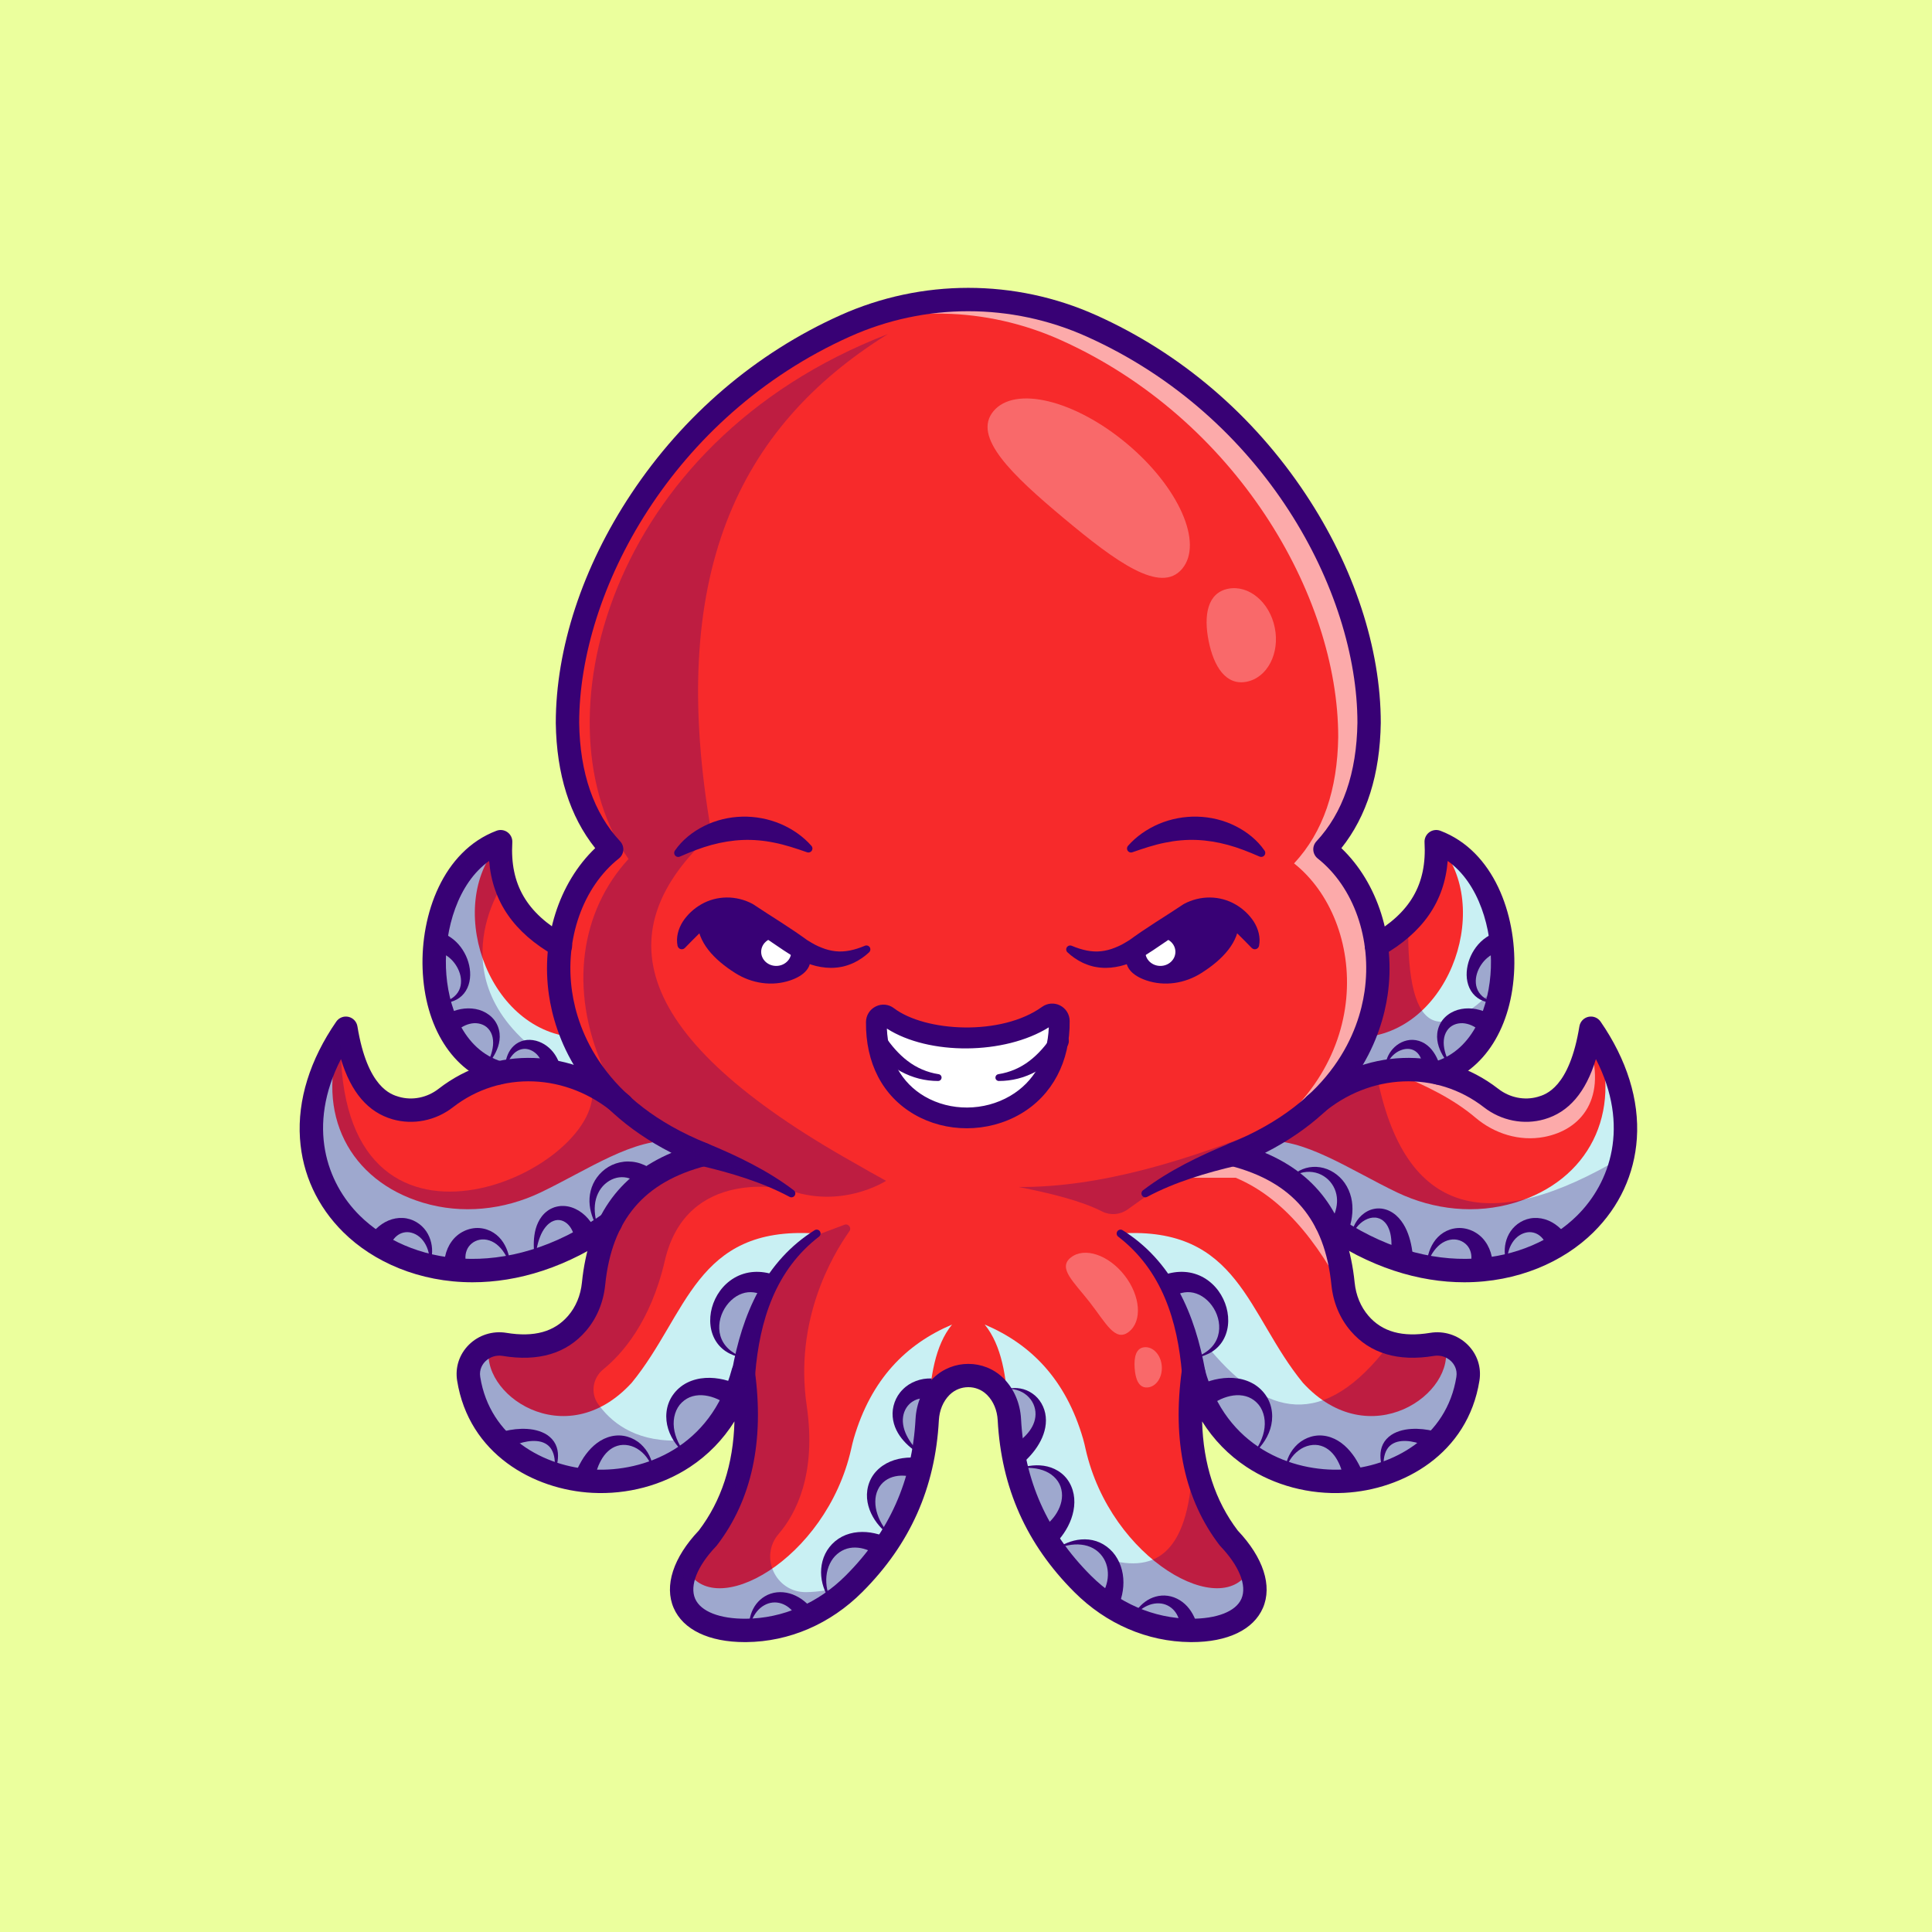 <?xml version="1.0" encoding="utf-8"?>
<!-- Generator: Adobe Illustrator 25.4.1, SVG Export Plug-In . SVG Version: 6.00 Build 0)  -->
<svg version="1.1" id="Layer_1" xmlns="http://www.w3.org/2000/svg" xmlns:xlink="http://www.w3.org/1999/xlink" x="0px" y="0px"
	 viewBox="0 0 4000 4000" style="enable-background:new 0 0 4000 4000;" xml:space="preserve">
<style type="text/css">
	.st0{fill:#EBFF9D;}
	.st1{fill:#F72A2B;}
	.st2{fill:#C9F0F3;}
	.st3{opacity:0.3;}
	.st4{fill:#380175;}
	.st5{opacity:0.6;}
	.st6{fill:#FFFFFF;}
	.st7{fill:#822C44;}
</style>
<g>
	<g>
		<rect class="st0" width="4000" height="4000"/>
	</g>
	<g>
		<g>
			<path class="st1" d="M1421.49,2379.58L1264,2531.8c-368.43,261.27-772.3-42.42-561.31-382.47c4.25-6.83,8.71-13.66,13.44-20.49
				c17.42,106.68,55.22,151.42,103.19,165.24c35.6,10.27,74.31,2.1,103.56-20.65c87.7-68.23,209.38-80.12,313.59-21.88
				c17.8,9.89,35.06,21.88,51.56,35.97L1421.49,2379.58z"/>
		</g>
		<g>
			<path class="st1" d="M1235.98,2231.01l-46.03-2.2l-157.28-7.53c-182.55-54.79-175.4-410.54,3.82-478.66
				c-1.77,30.65,1.24,57.75,8.28,81.84c17.42,60.28,59.95,101.79,115.61,133.35L1235.98,2231.01z"/>
		</g>
		<g>
			<path class="st1" d="M3108.7,2032.92c-10.27,87.05-53.61,165.02-131.36,188.36l-170.61,19.79l-44.84,5.22l87.75-288.48
				c25.06-14.2,47.43-30.43,66.03-49.41c39.36-40.17,62.05-92.92,57.86-165.77C3076.38,1781.71,3122.57,1915.6,3108.7,2032.92z"/>
		</g>
		<g>
			<path class="st1" d="M3359.16,2395.5c-46.24,212.72-339.45,330.36-613.14,136.31c-35.97-73.4-94.26-119.21-166.42-147.81
				c-3.17-1.24-6.35-2.47-9.52-3.66l151.9-92.81c39.36-33.61,83.07-55.17,127.7-65.65c26.19-6.18,52.69-8.55,78.83-7.31
				c57.32,2.8,112.65,23.12,158.62,58.88c29.25,22.74,67.97,30.92,103.56,20.65c43.61-12.58,78.77-50.65,97.92-137.54
				c1.94-8.71,3.66-17.96,5.27-27.69c4.3,6.18,8.39,12.42,12.26,18.6v0.05C3361.36,2235.58,3375.29,2321.29,3359.16,2395.5z"/>
		</g>
		<g>
			<path class="st2" d="M2977.34,2221.28l-170.61,19.79l-10.75-31.35l27.37-62.27c183.47-15.06,270.25-282.08,150.18-404.84
				C3152.73,1810.74,3159.89,2166.49,2977.34,2221.28z"/>
		</g>
		<g>
			<path class="st2" d="M2746.02,2531.8c-35.97-73.4-94.26-119.21-166.42-147.81c9.89-7.1,20.97-14.14,33.28-21.24
				c84.8-9.03,182.5,59.63,279.98,106.2c75.98,36.24,162.76,45.38,243.36,21.13c152.6-45.87,223.63-185.02,169.91-342.57
				C3519.77,2488.3,3115.09,2793.5,2746.02,2531.8z"/>
		</g>
		<g>
			<path class="st2" d="M1034.6,2221.28l170.61,19.79l10.75-31.35l-27.37-62.27c-183.47-15.06-270.25-282.08-150.18-404.84
				C859.21,1810.74,852.05,2166.49,1034.6,2221.28z"/>
		</g>
		<g>
			<path class="st2" d="M1265.92,2531.8c35.97-73.4,94.26-119.21,166.42-147.81c-9.89-7.1-20.97-14.14-33.28-21.24
				c-84.8-9.03-182.5,59.63-279.98,106.2c-75.98,36.24-162.76,45.38-243.36,21.13c-152.6-45.87-223.63-185.02-169.91-342.57
				C492.17,2488.3,896.85,2793.5,1265.92,2531.8z"/>
		</g>
		<g class="st3">
			<path class="st4" d="M3108.7,2032.92c-10.27,87.05-53.61,165.02-131.36,188.36l-170.61,19.79l-44.84,5.22l87.75-288.48
				c25.06-14.2,47.43-30.43,66.03-49.41C2911.04,2161.16,2990.51,2156.33,3108.7,2032.92z"/>
		</g>
		<g class="st5">
			<path class="st6" d="M3196.99,2353.93c-50.92,9.62-102.92-6.61-142.38-40.11c-44.25-37.53-102.43-67.11-167.76-92.54l41.67-6.72
				c57.32,2.8,112.65,23.12,158.62,58.88c29.25,22.74,67.97,30.92,103.56,20.65c43.61-12.58,78.77-50.65,97.92-137.54
				C3328.99,2273.17,3274.52,2339.25,3196.99,2353.93z"/>
		</g>
		<g>
			<path class="st1" d="M3039.12,2854.59c-40.81,255.57-437.53,296.92-551.68,33.77l-0.16-0.38c-5.32-12.26-10-25.16-13.93-38.71
				c-0.97-2.9-1.77-5.86-2.58-8.87c-8.01,58.34-8.44,111.79-1.51,160.67c4.46,31.78,12.04,61.57,22.64,89.42
				c12.9,34.2,30.43,65.49,52.32,94.04c20.76,21.78,35.33,43.02,44.09,62.96c0.22,0.48,0.43,0.97,0.65,1.51c0,0,0,0,0,0.05
				c7.26,17.05,10.22,33.07,9.03,47.69v0.05c-3.66,47.53-50.6,79.53-133.3,78.77c-84.2-0.75-163.89-36.94-223.36-96.52
				c-37.42-37.48-69.69-79.15-94.69-126.58c-7.26-13.6-13.87-27.69-19.84-42.32v-0.05c-5.22-12.69-9.89-25.81-14.09-39.36
				l-0.05-0.05c-12.42-40.01-20.27-83.61-22.85-131.52c-0.32-5.7-1.02-11.4-2.26-16.94c-3.87-19.3-12.85-37.42-26.89-51.4
				c-0.32-0.27-0.59-0.54-0.86-0.81c-30.43-29.63-79.69-29.63-110.12,0c-0.27,0.27-0.54,0.54-0.86,0.81
				c-1.13,1.13-2.26,2.31-3.33,3.5c-4.36,4.79-8.12,10.05-11.34,15.59c-5.59,9.52-9.57,20-11.94,30.86
				c-1.34,6.02-2.2,12.21-2.53,18.39c-7.96,147.6-66.3,254.6-151.53,339.88c-59.47,59.58-139.16,95.76-223.36,96.52
				c-109.05,0.97-155.93-54.9-123.51-128.4c0.05,0,0.05-0.05,0.05-0.05c8.77-19.84,23.28-40.97,43.93-62.59
				c67.27-87.7,93.08-201.53,73.45-344.13c-0.7,2.53-1.4,5-2.1,7.47v0.16c-15.06,51.62-39.84,93.67-70.92,126.58
				c-153.51,162.82-459.79,102.86-495.33-120.02c-6.83-42.69,31.45-78.29,74.1-71.25c61.84,10.22,113.51-0.81,150.13-43.34
				c19.79-22.96,31.24-51.94,34.3-82.05c12.91-127.27,71.51-226.16,223.74-266.81c1.18-0.32,2.42-0.65,3.66-0.97
				c-368.33-147.87-352.57-502.91-189.97-631.8c-60.71-65.17-89.8-153.41-91.41-261.7c0-294.72,213.2-659.65,574.86-821.99
				c162.39-72.91,347.57-72.91,509.96,0c361.66,162.33,574.86,527.27,574.86,821.99c-1.61,108.29-30.7,196.53-91.41,261.7
				c162.6,128.89,178.36,483.93-189.97,631.8c154.97,40.06,214.38,139.48,227.4,267.78c3.07,30.11,14.52,59.09,34.31,82.05
				c17.8,20.65,39.09,33.88,63.39,40.81c25.76,7.42,54.9,7.8,86.73,2.53c9.19-1.51,18.17-1.08,26.62,1.02
				C3022.07,2792,3044.49,2821.09,3039.12,2854.59z"/>
		</g>
		<g class="st5">
			<path class="st6" d="M2429.58,2438.42h128.83c107.3,45.08,182.47,150.12,245.08,278.57c-20.47-157.64-93.02-273.29-244.56-325.26
				L2429.58,2438.42z"/>
		</g>
		<g class="st5">
			<path class="st6" d="M1392.35,2419.37c-11.02,2.85-21.62,6.02-31.67,9.46c7.47-4.52,15.32-8.76,23.61-12.74
				C1386.92,2417.17,1389.61,2418.29,1392.35,2419.37z"/>
		</g>
		<g class="st5">
			<path class="st6" d="M2546.74,2390.17c7.96-3.17,15.75-6.51,23.34-9.84c-6.4,3.66-12.96,7.26-19.68,10.81
				C2549.22,2390.82,2547.98,2390.5,2546.74,2390.17z"/>
		</g>
		<g class="st5">
			<path class="st6" d="M2570.08,2380.33c284.07-163.95,258.8-474.15,109.15-592.76c60.71-65.17,89.8-153.41,91.41-261.7
				c0-294.72-213.2-659.65-574.86-821.99c-154.43-69.31-329.45-72.75-485.87-10.16c13.07-6.67,26.35-12.96,39.84-19.03
				c162.39-72.91,347.57-72.91,509.96,0c361.66,162.33,574.86,527.27,574.86,821.99c-1.61,108.29-30.7,196.53-91.41,261.7
				C2902.27,1884.46,2914.58,2227.09,2570.08,2380.33z"/>
		</g>
		<g>
			<path class="st2" d="M2597.99,3296.74v0.05c-3.66,47.53-50.6,79.53-133.3,78.77c-84.2-0.75-163.89-36.94-223.36-96.52
				c-85.23-85.28-143.57-192.28-151.52-339.88c-0.32-5.7-1.02-11.4-2.26-16.94c0.11-1.08,0.11-1.67,0.11-1.67
				c-3.98-69.63-13.5-134.75-48.93-178.25c95.28,40.49,167.55,113.03,203.52,236.05c2.15,7.21,3.76,14.52,5.38,21.83
				c51.78,229.49,287.19,359.19,340.69,247.29c0.11-0.11,0.16-0.27,0.22-0.38c0,0,0.16,0.65,0.43,1.88c0,0,0,0,0,0.05
				C2590.24,3254.69,2594.17,3272.44,2597.99,3296.74z"/>
		</g>
		<g>
			<path class="st2" d="M1971.13,2742.31c-35.43,43.5-44.9,108.62-48.93,178.25c0,0,0,0.05,0,0.21c-1.34,6.02-2.2,12.21-2.53,18.39
				c-7.96,147.6-66.3,254.6-151.53,339.88c-59.47,59.58-139.16,95.76-223.36,96.52c-109.05,0.97-155.93-54.9-123.51-128.4
				c0.05,0,0.05-0.05,0.05-0.05c0.05,0,0.05,0,0.05,0c53.13,112.59,289.02-17.15,340.85-246.91c1.67-7.31,3.28-14.63,5.38-21.83
				C1803.58,2855.34,1875.9,2782.8,1971.13,2742.31z"/>
		</g>
		<g>
			<path class="st2" d="M3039.12,2854.59c-40.81,255.57-437.53,296.92-551.68,33.77l-0.16-0.38l-16.13-47.59
				c-16.08-121.14-58.82-222.5-151.47-286.76c246-14.79,262.13,168.03,377.74,309.18c138.14,150.99,319.88,21.56,294.23-78.45
				C3022.07,2792,3044.49,2821.09,3039.12,2854.59z"/>
		</g>
		<g>
			<path class="st2" d="M966.26,2854.59c40.81,255.57,437.53,296.92,551.68,33.77l0.16-0.38l16.13-47.59
				c16.08-121.14,58.82-222.5,151.47-286.76c-246-14.79-262.13,168.03-377.74,309.18c-138.14,150.99-319.88,21.56-294.23-78.45
				C983.3,2792,960.88,2821.09,966.26,2854.59z"/>
		</g>
		<g>
			<path class="st4" d="M2467.38,3399.79c-0.97,0-1.93-0.01-2.91-0.01c-89.03-0.8-174.37-37.59-240.27-103.61
				c-99.14-99.2-151.01-215.55-158.56-355.67c-1.13-20.57-8.8-39.04-21.63-52.07c-0.46-0.42-0.9-0.84-1.33-1.27
				c-20.82-20.27-55.08-20.27-76.13,0.23c-0.3,0.3-0.68,0.66-1.11,1.06c-12.82,13.03-20.48,31.49-21.62,52.08
				c-7.55,140.09-59.42,256.44-158.57,355.66c-65.89,66.01-151.22,102.81-240.26,103.6c-0.97,0.01-1.94,0.01-2.91,0.01
				c-74.2,0-127.8-25.66-147.29-70.64c-19.92-45.95-0.96-104.34,52.02-160.34c46.77-61.45,71.46-137.18,73.81-226
				c-23.79,37.86-54.73,69.73-91.91,94.28c-58.08,38.36-130.01,57.42-202.44,53.66c-121.83-6.31-255.59-80.61-279.81-232.34
				c-4.39-27.45,4.46-54.5,24.28-74.22c20.26-20.17,49.31-29.4,77.65-24.71c57.43,9.49,99.25-2.04,127.86-35.25
				c16.01-18.57,25.88-42.33,28.56-68.71c13.53-133.38,74.39-221.82,185.45-268.7c-192.25-97.99-241.74-244.24-253.77-327.07
				c-16.79-115.59,20.53-231.87,95.8-303.78c-52.59-65.95-80.01-152.91-81.59-258.92c0-154.67,55.35-323.02,155.84-474.38
				c108.62-163.6,258.46-291.56,433.3-370.04c168.33-75.59,361.43-75.59,529.78,0c174.84,78.48,324.67,206.44,433.3,370.04
				c100.5,151.37,155.84,319.71,155.84,474.02c-1.58,106.34-29.01,193.33-81.59,259.28c75.27,71.91,112.59,188.18,95.8,303.78
				c-12.03,82.83-61.51,229.08-253.76,327.07c111.06,46.88,171.92,135.32,185.45,268.71c2.69,26.38,12.56,50.14,28.56,68.7
				c28.6,33.22,70.43,44.73,127.86,35.26c28.37-4.69,57.4,4.56,77.66,24.71c19.82,19.72,28.67,46.78,24.28,74.23
				c-24.22,151.73-157.99,226.03-279.81,232.34c-72.45,3.82-144.37-15.3-202.45-53.66c-37.18-24.56-68.12-56.42-91.91-94.28
				c2.36,88.82,27.05,164.55,73.81,225.99c52.98,56,71.94,114.39,52.02,160.34C2595.17,3374.13,2541.57,3399.79,2467.38,3399.79z
				 M1538.69,2816.21c0.51,0,1.02,0.02,1.53,0.05c11.49,0.72,20.89,9.44,22.46,20.85c20.15,146.37-6.17,268.22-78.22,362.16
				c-0.53,0.69-1.09,1.34-1.69,1.97c-39.03,40.93-55.32,81.56-43.56,108.67c11.47,26.46,50.75,41.91,105.37,41.48
				c76.25-0.68,149.58-32.44,206.45-89.41c90.35-90.41,137.61-196.42,144.49-324.09c1.8-32.8,14.67-62.69,36.22-84.17
				c0.34-0.34,0.68-0.66,1.04-0.98c40-38.65,104.32-38.56,143.91-0.03c0,0.01,0.01,0.01,0.01,0.01c0,0-0.14-0.11-0.32-0.26
				c0.47,0.41,0.93,0.83,1.37,1.26c21.56,21.5,34.42,51.39,36.22,84.16c6.88,127.7,54.15,233.71,144.48,324.1
				c56.89,56.99,130.21,88.74,206.46,89.42c54.47,0.32,93.9-15.02,105.37-41.48c11.75-27.11-4.53-67.74-43.56-108.67
				c-0.6-0.63-1.16-1.28-1.69-1.97c-72.05-93.94-98.36-215.78-78.22-362.16c1.57-11.41,10.96-20.13,22.46-20.85
				c11.54-0.66,21.9,6.76,24.89,17.89c43.54,162.46,181.63,213.8,286.56,208.29c102.36-5.3,214.57-66.62,234.53-191.64c0,0,0,0,0,0
				c2.6-16.3-5.54-27.23-10.63-32.29c-9.26-9.21-22.6-13.44-35.63-11.27c-74.39,12.3-132.44-4.99-172.4-51.42
				c-22.5-26.1-36.35-59.09-40.04-95.39c-13.69-135-80.22-213.41-209.38-246.8c-10.12-2.62-17.42-11.44-18.09-21.87
				c-0.67-10.43,5.43-20.12,15.13-24.01c217.28-87.23,269.26-234.77,280.9-314.95c15.71-108.18-22.34-216.3-96.95-275.44
				c-5.29-4.19-8.59-10.41-9.1-17.14s1.82-13.37,6.42-18.32c54.79-58.83,83.37-141.45,84.92-245.57
				c0-272.11-192.55-634.37-560.58-799.55c-155.75-69.93-334.4-69.93-490.14,0c-368.02,165.18-560.58,527.44-560.58,799.91
				c1.55,103.75,30.12,186.38,84.92,245.21c4.6,4.94,6.93,11.58,6.42,18.32s-3.8,12.95-9.1,17.14
				c-74.61,59.14-112.67,167.26-96.95,275.44c11.65,80.18,63.63,227.71,280.91,314.94c9.7,3.9,15.81,13.58,15.13,24.01
				c-0.67,10.43-7.97,19.25-18.09,21.87c-129.16,33.38-195.69,111.81-209.38,246.79c-3.69,36.3-17.54,69.29-40.04,95.41
				c-39.97,46.42-97.98,63.74-172.41,51.41c-13.05-2.17-26.37,2.06-35.63,11.27c-5.09,5.06-13.23,15.99-10.62,32.28
				c19.96,125.03,132.17,186.35,234.53,191.65c104.93,5.54,243.01-45.84,286.55-208.29
				C1518.18,2823.52,1527.81,2816.21,1538.69,2816.21z M1932.58,2852.91c-0.04,0.03-0.08,0.07-0.12,0.11
				C1932.5,2852.99,1932.54,2852.95,1932.58,2852.91z M1933.32,2852.26c-0.01,0.01-0.03,0.02-0.04,0.03
				C1933.29,2852.28,1933.31,2852.27,1933.32,2852.26z M2076.14,2852.26c0.01,0,0.01,0.01,0.02,0.02
				C2076.15,2852.27,2076.15,2852.26,2076.14,2852.26z"/>
		</g>
		<g>
			<path class="st4" d="M1463.63,2367.14c31.56,12.92,62.77,26.93,93.07,42.83c30.26,15.91,59.66,33.71,86.79,54.47
				c3.55,2.71,4.22,7.79,1.51,11.34c-2.45,3.2-6.81,4.06-10.25,2.21l-0.04-0.02c-29.03-15.57-59.57-27.91-90.71-38.34
				c-31.16-10.42-62.97-18.93-95.07-26.38c-13.06-3.03-21.19-16.07-18.16-29.13c3.03-13.06,16.07-21.19,29.13-18.16
				c1.24,0.29,2.44,0.67,3.59,1.13L1463.63,2367.14z"/>
		</g>
		<g>
			<path class="st4" d="M2560.95,2413.24c-32.1,7.45-63.91,15.97-95.07,26.38c-31.14,10.44-61.68,22.77-90.71,38.34l-0.04,0.02
				c-3.94,2.11-8.84,0.63-10.95-3.3c-1.9-3.55-0.89-7.88,2.21-10.25c27.12-20.75,56.52-38.56,86.79-54.47
				c30.3-15.9,61.51-29.91,93.07-42.83l0.03-0.01c12.41-5.08,26.58,0.86,31.66,13.27c5.08,12.41-0.86,26.58-13.27,31.66
				C2563.48,2412.55,2562.15,2412.96,2560.95,2413.24z"/>
		</g>
		<g>
			<path class="st4" d="M2324.28,2547.03c24.26,15.15,46.67,33.71,66.24,55.08c19.6,21.35,36.34,45.41,50.19,70.96
				c27.77,51.24,44.12,107.66,54.43,164.17c2.4,13.16-6.32,25.78-19.48,28.18c-13.16,2.4-25.78-6.32-28.18-19.48
				c-0.14-0.76-0.24-1.58-0.31-2.34c-4.54-53.77-14.64-107.15-35.49-156.46c-10.41-24.6-23.56-48.07-39.72-69.5
				c-16.13-21.44-35.29-40.78-56.88-57.35c-3.54-2.71-4.2-7.78-1.49-11.32C2316.15,2545.64,2320.8,2544.87,2324.28,2547.03z"/>
		</g>
		<g>
			<path class="st4" d="M1695.75,2560.28c-21.59,16.57-40.75,35.91-56.88,57.35c-16.16,21.43-29.3,44.9-39.72,69.5
				c-20.85,49.31-30.95,102.68-35.49,156.46c-1.11,13.33-12.82,23.24-26.15,22.13c-13.33-1.11-23.24-12.82-22.13-26.16
				c0.06-0.77,0.18-1.59,0.31-2.34c10.31-56.51,26.66-112.92,54.43-164.17c13.85-25.55,30.59-49.61,50.19-70.96
				c19.57-21.37,41.98-39.93,66.24-55.08c3.78-2.36,8.76-1.21,11.13,2.57C1699.9,2553.15,1698.99,2557.78,1695.75,2560.28z"/>
		</g>
		<g>
			<path class="st4" d="M1583.78,2683.78c-14.84-8.33-31.2-11.27-47.42-5.54c-16.15,5.54-31.05,19.51-39.56,37.12
				c-8.51,17.51-10.91,38.98-2.6,57.67c4.08,9.3,10.86,17.66,19.45,24.15c8.58,6.54,18.75,11.25,29.41,14.71
				c-11.08-1.5-22.23-4.3-32.63-9.58c-10.37-5.23-19.87-13.13-26.76-23.29c-6.94-10.11-11.18-22.21-12.63-34.6
				c-1.48-12.42-0.33-25.14,3.01-37.33c6.76-24.22,22.22-47.26,46.34-61.44c11.97-7.02,26.07-11.38,40.42-12.26
				c14.38-0.94,28.7,1.47,41.88,5.86L1583.78,2683.78z"/>
		</g>
		<g>
			<path class="st4" d="M1509.45,2910.74c-7.71-5.4-15.72-10.26-24.06-14.09c-8.34-3.68-16.98-6.31-25.67-7.45
				c-8.68-1.14-17.41-0.74-25.67,1.55c-8.27,2.26-15.87,6.7-22.25,12.82c-12.98,12.21-18.98,32.32-16.54,52.42
				c2.3,20.29,12.53,39.97,26.11,56.84c-16.39-14.08-30.96-31.95-37.93-54.25c-3.45-11.07-4.89-23.13-3.49-35.31
				c1.35-12.15,5.63-24.43,13.1-34.99c7.36-10.57,17.57-19.57,29.38-25.46c11.79-5.95,24.85-9.11,37.79-9.92
				c12.97-0.82,25.83,0.59,38.12,3.43c12.24,2.97,23.9,7.31,35.14,12.39L1509.45,2910.74z"/>
		</g>
		<g class="st3">
			<path class="st4" d="M1593.24,2661.51c-102.01-43.33-168.62,125.35-50.17,150.37"/>
		</g>
		<g class="st3">
			<path class="st4" d="M1421.49,3012.73l-0.11,0.11l-0.05-0.05C1421.38,3012.83,1421.44,3012.78,1421.49,3012.73z"/>
		</g>
		<g>
			<path class="st4" d="M1187.88,3059.53c3.68-9.67,7.51-19.25,12.6-28.5c2.32-4.66,5.29-9.16,8.03-13.64
				c3.12-4.39,6.11-8.76,9.71-12.85c6.99-8.23,15.2-15.77,24.76-21.56c9.52-5.79,20.43-9.69,31.56-10.75
				c22.49-2.22,43.88,7.79,57.22,22.79c13.7,14.96,20.65,34.33,21.21,53.1c-4.1-18.36-14.4-34.81-28.46-45.16
				c-13.88-10.57-31.67-14.09-46.26-9.55c-14.76,4.44-26.09,15.93-33.79,29.9c-2.03,3.42-3.62,7.22-5.31,10.88
				c-1.4,3.91-3,7.62-4.09,11.7c-2.55,7.87-4.12,16.29-5.59,24.62L1187.88,3059.53z"/>
		</g>
		<g>
			<path class="st4" d="M1031.97,2966.54c15.49-4.92,31.39-7.88,47.6-8.31c16.09-0.33,32.95,1.7,48.23,9.62
				c7.54,4.04,14.42,9.84,19.22,16.96c4.84,7.13,7.25,15.34,8.01,23.17c1.43,15.85-2.9,30.42-8.22,43.93
				c2.39-14.31,3.15-29.23-1.01-42.09c-2.06-6.35-5.31-11.99-9.73-16.11c-4.43-4.12-9.77-6.88-15.57-8.52
				c-11.77-3.11-24.94-2.03-37.52,1.06c-12.63,3.14-24.89,8.35-36.1,14.85L1031.97,2966.54z"/>
		</g>
		<g>
			<path class="st4" d="M1923.76,2896.7c-10.83-3.05-23.39-1.97-33.82,4.72c-10.55,6.41-18.29,18.13-20.22,32.02
				c-2.04,13.93,2.08,29.54,10.02,43.43c7.78,14.11,19.21,26.59,31.73,37.83c-14.58-8.35-28.81-18.25-40.47-31.57
				c-11.67-13.07-21.17-30.03-22.79-49.88c-1.75-19.64,5.45-41.3,20.82-56.41c14.97-15.46,37.56-23.81,59.95-22.85L1923.76,2896.7z"
				/>
		</g>
		<g>
			<path class="st4" d="M1901.45,3061.21c-15.97-5.3-32.76-7.9-48.06-4.62c-15.15,3.15-28.87,12.44-35.73,27.45
				c-7.22,14.79-6.91,33.89-0.89,51.43c5.89,17.77,17.31,34,30.94,48.08c-15.92-11.39-30.7-25.53-40.75-43.68
				c-5.03-9.02-8.87-18.98-10.78-29.65c-1.97-10.64-1.74-22.05,1.15-33.17c2.85-11.1,8.47-21.94,16.62-30.71
				c8.05-8.84,18.26-15.73,29.18-20.32c22.06-9.28,45.84-9.73,67.88-6.74L1901.45,3061.21z"/>
		</g>
		<g>
			<path class="st4" d="M1821.07,3222.69c-13.67-9.45-28.75-16.73-44.29-18.29c-7.73-0.82-15.56-0.35-23.02,1.85
				c-7.44,2.21-14.51,6.07-20.66,11.43c-12.48,10.64-20.31,27.56-22.05,45.6c-1.84,18.14,2.36,37.27,10.75,54.64
				c-11.41-15.5-19.72-34.2-21.5-54.65c-1.81-20.23,3.02-42.48,16.96-60.13c6.85-8.8,15.79-16.32,26.04-21.66
				c10.26-5.35,21.73-8.36,33.2-9.35c11.48-0.97,23.03-0.05,33.98,2.39c10.97,2.42,21.44,6.14,31.49,10.56L1821.07,3222.69z"/>
		</g>
		<g class="st3">
			<path class="st4" d="M1926.38,2875.35c-60.78-7.44-108.09,73.46-14.9,139.35"/>
		</g>
		<g class="st3">
			<path class="st4" d="M1906.22,3040.24c-101.11-23.02-139.78,74.44-58.52,143.31"/>
		</g>
		<g class="st3">
			<path class="st4" d="M1831.52,3203.89c-93.62-52.04-157.37,35.64-109.72,114.03"/>
		</g>
		<g>
			<path class="st4" d="M1653.89,3356.84c-4.83-11.22-11.67-21.49-20.95-28.75c-9.18-7.24-20.88-11.42-33.04-10.23
				c-12.09,1.17-24.19,7.92-32.84,18.64c-8.77,10.68-14.03,24.63-16.69,39.09c-0.42-14.66,1.59-30.06,8.78-44.18
				c7.01-14.04,19.88-26.43,36.5-31.89c16.55-5.56,35.65-3.48,51.59,4.23c16.13,7.65,29.16,20.22,39.18,34.17L1653.89,3356.84z"/>
		</g>
		<g>
			<path class="st4" d="M2410.63,2639.24c13.18-4.38,27.5-6.8,41.88-5.86c14.35,0.88,28.45,5.23,40.42,12.26
				c24.12,14.18,39.58,37.23,46.34,61.44c3.34,12.19,4.49,24.91,3.01,37.33c-1.46,12.4-5.7,24.49-12.63,34.6
				c-6.89,10.16-16.38,18.06-26.76,23.29c-10.4,5.28-21.55,8.08-32.63,9.58c10.67-3.46,20.84-8.17,29.42-14.71
				c8.59-6.49,15.37-14.84,19.45-24.15c8.31-18.69,5.91-40.16-2.6-57.67c-8.51-17.6-23.42-31.58-39.56-37.12
				c-16.21-5.73-32.58-2.79-47.42,5.54L2410.63,2639.24z"/>
		</g>
		<g>
			<path class="st4" d="M2479.87,2868.72c11.23-5.08,22.9-9.43,35.13-12.39c12.3-2.83,25.16-4.24,38.12-3.43
				c12.93,0.81,26,3.96,37.79,9.92c11.81,5.89,22.02,14.89,29.38,25.46c7.47,10.55,11.75,22.84,13.1,34.99
				c1.4,12.18-0.03,24.24-3.49,35.31c-6.97,22.3-21.54,40.17-37.93,54.25c13.59-16.87,23.82-36.55,26.12-56.84
				c2.44-20.09-3.56-40.21-16.54-52.42c-6.37-6.13-13.98-10.57-22.25-12.82c-8.26-2.29-16.99-2.69-25.67-1.55
				c-8.69,1.14-17.33,3.77-25.67,7.45c-8.34,3.83-16.35,8.69-24.06,14.09L2479.87,2868.72z"/>
		</g>
		<g>
			<path class="st4" d="M2783.86,3070.51c-1.47-8.33-3.04-16.75-5.59-24.62c-1.09-4.08-2.69-7.78-4.09-11.7
				c-1.69-3.65-3.28-7.46-5.3-10.88c-7.7-13.97-19.04-25.45-33.79-29.9c-14.6-4.54-32.38-1.03-46.27,9.55
				c-14.05,10.35-24.36,26.79-28.46,45.16c0.56-18.77,7.5-38.14,21.21-53.1c13.34-15,34.73-25.01,57.22-22.79
				c11.12,1.05,22.04,4.95,31.56,10.75c9.56,5.79,17.76,13.33,24.76,21.56c3.61,4.09,6.6,8.46,9.72,12.85
				c2.74,4.48,5.71,8.98,8.03,13.64c5.09,9.25,8.92,18.83,12.6,28.5L2783.86,3070.51z"/>
		</g>
		<g>
			<path class="st4" d="M2966.45,3001.1c-11.2-6.5-23.46-11.71-36.1-14.85c-12.58-3.09-25.75-4.17-37.52-1.06
				c-5.8,1.64-11.15,4.4-15.57,8.52c-4.41,4.12-7.67,9.76-9.73,16.11c-4.16,12.86-3.4,27.78-1.01,42.09
				c-5.32-13.51-9.65-28.08-8.22-43.93c0.75-7.84,3.17-16.04,8.01-23.17c4.81-7.12,11.69-12.92,19.23-16.96
				c15.29-7.92,32.14-9.94,48.23-9.62c16.2,0.43,32.11,3.39,47.59,8.31L2966.45,3001.1z"/>
		</g>
		<g>
			<path class="st4" d="M2086.95,2875.35c16.34-3.79,35.3-1.02,50.37,9.69c15.28,10.31,25.91,28.49,27.79,48.21
				c2.06,19.81-4.27,39.7-14.04,56.14c-9.72,16.77-22.86,30.59-36.8,42.87l-24.83-35.12c13.16-7.31,25.68-15.87,35.4-26.53
				c9.84-10.52,17.12-23.2,18.77-37.17c1.7-13.81-2.62-29-13.25-40.21C2120.02,2881.8,2103.82,2875.12,2086.95,2875.35z"/>
		</g>
		<g>
			<path class="st4" d="M2108.93,3040.24c18.62-5.85,39.13-9,59.68-4.04c10.19,2.48,20.23,7.09,28.91,14.03
				c8.75,6.86,15.76,16.27,20.31,26.8c4.59,10.53,6.76,22.18,6.5,33.67c-0.18,11.51-2.51,22.87-6.32,33.56
				c-7.62,21.54-21.16,39.99-36.66,55.69l-27.81-32.82c14.05-9.77,26.71-21.69,35.03-36.07c8.35-14.2,12.64-31.03,8.92-47.03
				c-3.27-16.08-15.51-30.24-32.3-37.64C2148.38,3038.8,2128.33,3037.8,2108.93,3040.24z"/>
		</g>
		<g class="st3">
			<path class="st4" d="M2086.95,2875.35c60.78-7.44,108.09,73.46,14.9,139.35"/>
		</g>
		<g class="st3">
			<path class="st4" d="M2108.93,3040.24c101.11-23.02,139.78,74.44,58.52,143.31"/>
		</g>
		<g>
			<path class="st4" d="M2183.63,3208.29c15.95-10.68,34.29-19.42,54.93-21c10.23-0.81,20.94,0.16,31.2,3.55
				c10.25,3.39,19.96,9.11,28.14,16.71c16.61,15.16,25.98,37.55,27.71,60.12c1.84,22.74-3.79,45.66-13.88,65.83l-36.76-22.34
				c9.71-12.71,16.59-27.62,18.37-43.46c1.8-15.7-1.5-32.48-11.3-45.61c-4.82-6.57-11.12-12.22-18.57-16.39
				c-7.45-4.15-16.04-6.68-25.01-7.65C2220.38,3195.97,2201.29,3200.68,2183.63,3208.29z"/>
		</g>
		<g class="st3">
			<path class="st4" d="M2597.99,3296.74v0.05c-3.66,47.53-50.6,79.53-133.3,78.77c-61.46-0.54-120.55-20-171.1-53.66
				c-0.59-0.38-1.24-0.81-1.83-1.18l-108.13-112.43c11.51-6.4,22.53-10.7,32.96-13.12c39.25-9.25,70.01,7.37,84.26,35.22
				c103.45,27.26,168.46-29.63,168.41-229.33c4.46,31.78,12.04,61.57,22.64,89.42c12.9,34.2,30.43,65.49,52.32,94.04
				c20.76,21.78,35.33,43.02,44.09,62.96c0.22,0.48,0.43,0.97,0.65,1.51c0,0,0,0,0,0.05
				C2596.21,3266.09,2599.17,3282.11,2597.99,3296.74z"/>
		</g>
		<g class="st3">
			<path class="st4" d="M2293.59,3321.9c-0.11,0.16-0.16,0.27-0.27,0.43l-1.56-1.61C2292.35,3321.1,2293,3321.53,2293.59,3321.9z"/>
		</g>
		<g>
			<path class="st4" d="M2343.17,3351.79c6.09-13.36,14.91-26.17,27.68-35.52c12.59-9.32,29.5-14.78,46.83-12.34
				c17.29,2.31,33.66,12.65,44.42,26.8c10.97,14.16,16.8,31.17,19.64,47.98l-37.55,2.58c0.6-12.32-0.84-24.65-5.83-35.29
				c-4.9-10.61-13.49-19.41-24.92-23.73c-11.38-4.31-25.26-3.52-37.81,2.12C2362.98,3329.95,2351.94,3339.97,2343.17,3351.79z"/>
		</g>
		<g>
			<path class="st4" d="M3031.72,2654.82c-92.7,0-196.14-29.84-299.69-103.28c-10.9-7.73-13.47-22.83-5.74-33.74
				c7.73-10.9,22.83-13.47,33.74-5.74c203.95,144.63,404.74,103.91,505,4.85c68.73-67.91,110.17-185.56,39.11-324.15
				c-21.03,69.05-56.23,109.99-106.73,124.56c-42.54,12.28-89.33,3-125.11-24.82c-98.23-76.39-235.82-70.89-334.6,13.39
				c-10.17,8.66-25.43,7.46-34.11-2.7c-8.67-10.17-7.46-25.44,2.71-34.12c116.44-99.34,279.16-105.42,395.71-14.78
				c23.6,18.36,54.26,24.53,81.99,16.53c16.15-4.66,65.27-18.83,85.99-145.87c1.59-9.74,8.94-17.54,18.56-19.71
				c9.66-2.19,19.61,1.73,25.22,9.85c54.49,78.85,80.49,162.49,75.17,241.88c-4.95,73.92-36.04,141.13-89.91,194.35
				C3237.02,2612.62,3141.96,2654.82,3031.72,2654.82z"/>
		</g>
		<g>
			<path class="st4" d="M2977.33,2245.49c-10.41,0-20.02-6.77-23.16-17.25c-3.84-12.8,3.42-26.29,16.22-30.13
				c81.5-24.46,113.53-116.47,116.33-194.43c2.84-79.22-24.43-175.2-89.42-221.15c-6.75,84.01-51.43,148.5-135.69,196.33
				c-11.62,6.61-26.39,2.52-32.99-9.1s-2.52-26.39,9.1-32.99c82.19-46.66,116.62-106.1,111.63-192.76
				c-0.47-8.19,3.23-16.05,9.85-20.91s15.25-6.01,22.9-3.1c111.24,42.27,156.99,173.8,152.98,285.41
				c-4.33,120.84-62.11,212.45-150.78,239.05C2981.97,2245.16,2979.63,2245.49,2977.33,2245.49z"/>
		</g>
		<g>
			<path class="st4" d="M3120.56,2620.6c-4.78-14.67-7.14-31.1-3.28-47.65c1.88-8.22,5.25-16.4,10.32-23.81
				c5.09-7.38,11.9-13.95,20.15-18.84c8.21-4.9,17.91-8.08,28.07-8.6c10.14-0.6,20.62,1.32,30.11,5.36
				c9.52,4.01,18.01,10.01,25.14,16.92c7.17,6.92,13.07,14.72,18.11,22.84l-43.78,20.62c-3.34-11.49-8.7-21.84-16.81-28.49
				c-7.93-6.63-19.14-9.88-30.78-6.64c-5.76,1.53-11.47,4.5-16.51,8.73c-5.01,4.25-9.32,9.74-12.65,16.01
				C3121.86,2589.62,3119.67,2605.14,3120.56,2620.6z"/>
		</g>
		<g>
			<path class="st4" d="M3042.4,2624.04c4.43-11.96,5.59-24.25,1.41-35.04c-3.93-10.81-14.1-19.78-27.05-22.25
				c-12.89-2.5-27.96,2.29-39.29,13.29c-11.51,10.86-19.37,26.37-24.45,42.69c1.19-17.02,4.97-34.66,15.1-50.37
				c5.05-7.79,11.82-14.94,20.28-20.27c8.43-5.35,18.5-8.8,29.1-9.52c21.16-1.54,44,8.85,57.31,27.56
				c6.77,9.18,11.29,19.98,13.58,30.96c2.32,11.01,2.5,22.14,1.38,32.85L3042.4,2624.04z"/>
		</g>
		<g>
			<path class="st4" d="M2795.99,2563.74c2.35-16.85,8.88-34.42,22.95-47.43c7.02-6.32,15.87-11.64,26.22-13.49
				c5.13-1.12,10.53-1.04,15.93-0.49c5.31,0.9,10.74,2.28,15.6,4.79c9.96,4.71,18.15,12.28,24.36,20.63
				c6.3,8.38,10.89,17.59,14.28,26.9c6.89,18.71,9.57,37.9,10.64,56.75l-48.31-2.79c2.78-15.13,4.18-30.45,2.55-44.82
				c-0.75-7.21-2.36-14.1-4.97-20.28c-2.57-6.22-6.19-11.66-10.97-15.63c-2.32-2.16-5.07-3.54-7.94-4.92
				c-2.95-1.01-6.12-2.01-9.48-2.06c-6.74-0.53-13.99,1.54-20.71,5.15C2812.54,2533.47,2802.14,2547.82,2795.99,2563.74z"/>
		</g>
		<g>
			<path class="st4" d="M2668.69,2441.82c5.82-7.09,12.98-13.37,21.39-17.95c8.41-4.56,18.02-7.34,27.97-7.91
				c9.94-0.58,20.2,0.98,29.79,4.68c9.58,3.73,18.53,9.48,26.13,16.84c15.36,14.67,24.53,36.1,25.91,57.74
				c0.79,10.83-0.13,21.67-2.2,32.17c-2.13,10.5-5.61,20.47-9.61,30.19l-37.89-20.37c4.34-6.54,8.38-13.31,11.38-20.39
				c2.93-7.08,5.08-14.41,6.06-21.87c2.04-14.86-0.98-30.47-9.87-43.35c-8.7-12.88-23.28-22.69-40.02-24.9
				c-8.32-1.17-17.09-0.51-25.52,2.1C2683.78,2431.44,2675.78,2435.98,2668.69,2441.82z"/>
		</g>
		<g>
			<path class="st4" d="M3111.47,1970.86c-10.23-0.52-21.79,3.62-31.64,11.85c-9.84,8.14-17.9,19.86-21.9,32.87
				c-3.97,12.94-3.61,27.52,4.23,39.27c3.86,5.85,9.56,10.78,16.25,14.37c6.7,3.62,14.25,5.98,22.04,7.59
				c-7.93,0.16-16.04-0.4-24.05-2.6c-7.98-2.18-15.86-6.17-22.35-12.29c-6.51-6.07-11.41-14.13-14.21-22.81
				c-2.83-8.7-3.74-17.95-3.15-27.02c1.29-18.16,7.91-35.86,19.28-51.11c11.27-15.14,28.53-28.14,49.82-32.75L3111.47,1970.86z"/>
		</g>
		<g class="st3">
			<path class="st4" d="M3108.65,1949.53c-64.92,8.61-95.91,120.61-8.18,127.27"/>
		</g>
		<g>
			<path class="st4" d="M3069.75,2140.03c-8.77-9.64-19.78-17.18-32.05-20.19c-12.17-3.13-25.55-1.27-35.34,6.77
				c-4.78,4.06-8.61,9.6-10.87,16.21c-2.29,6.59-2.88,14.15-2.18,21.8c1.54,15.41,7.97,30.84,16.24,45.1
				c-11.11-12.17-21.17-26.02-26.76-42.87c-2.68-8.41-4.15-17.63-3.12-27.18c0.98-9.51,4.57-19.24,10.73-27.47
				c6.19-8.19,14.82-14.58,24.31-18.7c9.52-4.15,19.9-5.84,30.13-5.76c20.61,0.21,40.3,8.05,56.66,19.43L3069.75,2140.03z"/>
		</g>
		<g>
			<path class="st4" d="M2946.55,2221.1c0.07-11.5-1.4-22.77-5.67-31.9c-4.22-9.08-11.54-15.61-21.89-17.28
				c-10.29-1.55-22.44,2.34-31.91,10.24c-9.54,7.87-16.55,19.58-19.33,32.75c-0.34-13.41,3.71-27.54,12.47-39.18
				c8.68-11.51,22.16-20.85,38.74-22.62c8.22-0.78,17.05,0.62,25,4.28c7.98,3.62,14.86,9.36,20.21,15.85
				c10.72,13.14,16.19,28.42,19.75,43.26L2946.55,2221.1z"/>
		</g>
		<g>
			<path class="st4" d="M978.29,2654.82c-110.26,0.01-205.29-42.2-267.32-103.48c-53.87-53.22-84.96-120.42-89.91-194.35
				c-5.32-79.39,20.68-163.04,75.17-241.88c5.61-8.12,15.57-12.04,25.22-9.85c9.63,2.17,16.97,9.97,18.56,19.71
				c20.72,127.04,69.84,141.21,85.99,145.87c27.77,8.02,58.39,1.83,82-16.53c116.56-90.63,279.28-84.57,395.71,14.78
				c10.17,8.68,11.38,23.95,2.71,34.12c-8.67,10.17-23.95,11.37-34.11,2.7c-98.78-84.28-236.38-89.8-334.6-13.39
				c-35.79,27.82-82.55,37.09-125.12,24.82c-50.5-14.57-85.7-55.51-106.72-124.56c-71.05,138.59-29.62,256.24,39.11,324.15
				c100.27,99.06,301.06,139.78,505-4.85c10.9-7.73,26-5.16,33.74,5.74c7.73,10.9,5.16,26.01-5.74,33.74
				C1174.45,2624.98,1070.98,2654.82,978.29,2654.82z"/>
		</g>
		<g>
			<path class="st4" d="M1032.69,2245.49c-2.3,0-4.64-0.33-6.96-1.03c-88.67-26.6-146.45-118.2-150.78-239.05
				c-4-111.61,41.75-243.14,152.98-285.41c7.66-2.91,16.29-1.74,22.9,3.1c6.62,4.85,10.32,12.72,9.85,20.91
				c-5,86.66,29.43,146.1,111.63,192.76c11.62,6.6,15.7,21.37,9.1,32.99s-21.37,15.69-32.99,9.1
				c-84.26-47.83-128.94-112.32-135.69-196.33c-64.99,45.95-92.26,141.93-89.42,221.15c2.8,77.96,34.82,169.98,116.33,194.43
				c12.8,3.84,20.06,17.33,16.22,30.13C1052.71,2238.72,1043.09,2245.49,1032.69,2245.49z"/>
		</g>
		<g>
			<path class="st4" d="M889.45,2620.6c0.89-15.47-1.3-30.99-8.11-43.56c-3.32-6.27-7.63-11.75-12.65-16.01
				c-5.04-4.23-10.74-7.2-16.51-8.73c-11.64-3.24-22.85,0.01-30.78,6.64c-8.11,6.65-13.47,17.01-16.81,28.49l-43.78-20.62
				c5.04-8.11,10.94-15.91,18.11-22.84c7.14-6.91,15.62-12.91,25.15-16.92c9.49-4.03,19.97-5.96,30.11-5.36
				c10.16,0.52,19.86,3.7,28.08,8.6c8.24,4.89,15.05,11.47,20.15,18.84c5.08,7.41,8.43,15.58,10.32,23.81
				C896.6,2589.5,894.24,2605.94,889.45,2620.6z"/>
		</g>
		<g>
			<path class="st4" d="M920.24,2633.93c-1.12-10.71-0.93-21.84,1.38-32.85c2.29-10.98,6.81-21.77,13.58-30.96
				c13.31-18.71,36.16-29.1,57.31-27.56c10.6,0.72,20.68,4.17,29.1,9.52c8.46,5.34,15.23,12.49,20.28,20.27
				c10.13,15.71,13.91,33.35,15.1,50.37c-5.08-16.32-12.94-31.83-24.45-42.69c-11.33-11-26.4-15.78-39.29-13.29
				c-12.95,2.47-23.12,11.44-27.05,22.25c-4.18,10.79-3.02,23.08,1.41,35.04L920.24,2633.93z"/>
		</g>
		<g>
			<path class="st4" d="M1190.57,2569.7c-1.29-12.97-5.77-25.48-13.88-33.94c-7.97-8.34-19.29-12.69-30.94-7.89
				c-11.85,4.43-21.93,17.83-27.64,32.87c-6.01,15.16-8.76,32.17-9.9,49.26c-2.85-16.89-4.32-34.39-1.81-52.31
				c1.22-8.95,3.55-18.02,7.73-26.8c4.11-8.75,10.29-17.32,19.19-23.78c4.33-3.37,9.52-5.78,14.92-7.73
				c5.49-1.6,11.33-2.76,17.18-2.58c11.79-0.06,23.13,3.96,32.84,9.78c19.55,11.99,32,31.4,39.21,51.2L1190.57,2569.7z"/>
		</g>
		<g>
			<path class="st4" d="M1326.07,2456.98c-8.14-10.79-19.67-18.22-33.43-19.52c-6.81-0.67-14.06,0.09-21.02,2.51
				c-6.94,2.44-13.59,6.39-19.34,11.64c-11.61,10.44-19.15,26.24-20.62,43.44c-0.81,8.59-0.24,17.48,1.33,26.31
				c1.64,8.84,4.53,17.49,7.92,26.05c-4.96-7.71-9.59-15.79-13.07-24.54c-3.42-8.75-5.93-18.03-6.93-27.73
				c-2.15-19.3,2.51-40.54,15.16-57.65c6.24-8.54,14.31-16.01,23.76-21.67c9.46-5.64,20.36-9.33,31.81-10.6
				c11.44-1.28,23.44,0.01,34.65,3.82c11.22,3.82,21.51,10.07,30.31,17.63L1326.07,2456.98z"/>
		</g>
		<g>
			<path class="st4" d="M904.2,1928.21c21.29,4.62,38.55,17.61,49.82,32.75c11.37,15.25,18,32.94,19.28,51.11
				c0.59,9.07-0.31,18.32-3.15,27.02c-2.8,8.69-7.7,16.75-14.21,22.81c-6.49,6.12-14.37,10.11-22.35,12.29
				c-8.01,2.2-16.12,2.77-24.05,2.6c7.79-1.61,15.35-3.97,22.04-7.59c6.69-3.59,12.39-8.52,16.25-14.37
				c7.85-11.75,8.2-26.33,4.24-39.27c-4-13.01-12.06-24.73-21.9-32.87c-9.85-8.23-21.41-12.37-31.64-11.85L904.2,1928.21z"/>
		</g>
		<g>
			<path class="st4" d="M912.51,2107.16c16.35-11.38,36.05-19.22,56.66-19.43c10.23-0.09,20.62,1.61,30.13,5.76
				c9.49,4.12,18.11,10.51,24.31,18.7c6.16,8.23,9.74,17.96,10.73,27.47c1.03,9.55-0.44,18.77-3.12,27.18
				c-5.59,16.85-15.65,30.7-26.76,42.87c8.27-14.25,14.7-29.69,16.24-45.1c0.7-7.65,0.11-15.21-2.18-21.8
				c-2.25-6.61-6.08-12.15-10.87-16.21c-9.79-8.03-23.16-9.9-35.34-6.77c-12.27,3.01-23.28,10.55-32.05,20.19L912.51,2107.16z"/>
		</g>
		<g>
			<path class="st4" d="M1123.53,2216.63c0.68-9.55-1.7-19.57-7.46-28.04c-5.71-8.39-14.79-15-25.05-16.67
				c-10.17-1.68-21.53,2.52-29.65,11.96c-8.2,9.3-13.33,21.95-16.59,34.92c0.23-13.37,2.04-27.27,8.83-40.24
				c3.41-6.42,8.3-12.5,14.79-17.09c6.45-4.61,14.41-7.57,22.65-8.36c16.61-1.45,33.16,5.18,45.61,16.19
				c12.54,11.04,21.22,26.86,24.34,43.89L1123.53,2216.63z"/>
		</g>
		<g>
			<path class="st4" d="M1397.29,1761.11c14.96-21.74,36.37-38.92,60.48-50.94c24.14-12.1,51.33-18.71,78.66-19.35
				c27.33-0.73,54.74,4.52,79.48,14.95c24.7,10.54,46.89,25.89,64.08,45.47c3.03,3.45,2.69,8.7-0.76,11.72
				c-2.32,2.04-5.47,2.55-8.2,1.61l-0.24-0.08c-23.33-8.13-45.26-15.37-67.33-19.75c-21.96-4.56-43.8-6.5-65.52-5.66
				c-21.72,0.86-43.25,4.43-64.79,10.25c-21.59,5.87-42.84,14.24-65.44,24.12l-0.19,0.08c-4.23,1.85-9.16-0.08-11.01-4.31
				C1395.32,1766.45,1395.72,1763.41,1397.29,1761.11z"/>
		</g>
		<g>
			<path class="st4" d="M2607.69,1773.42c-22.59-9.88-43.85-18.25-65.44-24.12c-21.54-5.82-43.07-9.38-64.79-10.25
				c-21.72-0.84-43.55,1.11-65.52,5.66c-22.07,4.39-44,11.63-67.33,19.75l-0.22,0.08c-4.33,1.51-9.07-0.78-10.58-5.11
				c-1.02-2.92-0.3-6.04,1.6-8.22c17.19-19.57,39.38-34.92,64.08-45.47c24.74-10.43,52.15-15.68,79.48-14.95
				c27.33,0.64,54.52,7.25,78.66,19.35c24.11,12.03,45.52,29.2,60.48,50.94c2.62,3.8,1.66,9.01-2.15,11.62
				c-2.46,1.69-5.52,1.89-8.07,0.78L2607.69,1773.42z"/>
		</g>
		<g>
			<path class="st7" d="M2340.01,1970.47"/>
		</g>
		<g>
			<path class="st4" d="M2565.54,1906.19c0,44.38-33.97,80.4-78.31,108.44c-34.06,21.55-76.11,28.11-114.24,15.05
				c-28.05-9.61-48.5-27.88-39.01-56.27c0,0,127.24-82.93,129.4-83.95C2465.55,1888.44,2497.91,1852.89,2565.54,1906.19z"/>
		</g>
		<g>
			<ellipse class="st6" cx="2402.41" cy="1970.7" rx="31.14" ry="29.13"/>
		</g>
		<g>
			<path class="st4" d="M2218.85,1958.12c20.88,8.83,41.49,13.51,60.83,11.31c9.69-1.09,19.16-3.48,28.39-7.24
				c4.65-1.67,9.22-3.96,13.76-6.15c4.52-2.49,9.02-4.99,13.07-7.56l3.13-1.88c1.04-0.62,2.3-1.64,3.45-2.44
				c2.34-1.69,4.66-3.43,7.04-5.06l14.23-9.91c9.56-6.49,19.19-12.85,28.91-19.1c19.44-12.47,38.95-24.86,58.16-37.7
				c0.61-0.41,1.24-0.78,1.88-1.12l0.1-0.05c16.06-8.49,34.67-13.23,53.22-13.05c18.54,0.15,36.84,5.09,52.41,14.06
				c15.6,8.92,28.89,21.27,38.44,35.94c9.27,14.74,14.35,32.59,10.83,49.98c-0.98,4.85-5.7,7.98-10.55,7
				c-1.81-0.37-3.39-1.26-4.6-2.48l-0.47-0.47c-10.93-11.05-19.35-19.97-28.14-28.37c-8.51-8.48-17.83-15.77-27.93-21.1
				c-10.06-5.31-20.69-9.09-31.55-9.85c-10.83-0.89-21.71,1.36-31.71,6.45l1.98-1.17c-19.39,12.97-38.48,26.39-57.64,39.73
				c-9.59,6.66-19.25,13.2-28.99,19.61l-14.72,9.45c-2.44,1.59-4.95,3.08-7.43,4.61c-1.3,0.76-2.36,1.52-3.86,2.29l-4.5,2.3
				c-6,3.26-12.05,5.61-18.04,8.05c-6.2,2.19-12.37,4.37-18.89,5.9c-12.94,3.03-26.61,4.58-40.14,3.36
				c-3.38-0.27-6.74-0.64-10.06-1.32l-4.97-0.9l-4.87-1.28c-3.25-0.82-6.38-1.94-9.47-3.11c-3.14-1.06-6.09-2.48-9.06-3.82
				c-11.72-5.71-22.13-12.96-31.07-21.4c-3.29-3.11-3.44-8.29-0.34-11.58C2212.1,1957.48,2215.79,1956.83,2218.85,1958.12z"/>
		</g>
		<g>
			<path class="st7" d="M1669.45,1970.47"/>
		</g>
		<g>
			<path class="st4" d="M1443.92,1906.19c0,44.38,33.97,80.4,78.31,108.44c34.06,21.55,76.11,28.11,114.24,15.05
				c28.05-9.61,48.5-27.88,39.01-56.27c0,0-127.24-82.93-129.4-83.95C1543.91,1888.44,1511.55,1852.89,1443.92,1906.19z"/>
		</g>
		<g>
			<ellipse class="st6" cx="1607.06" cy="1970.7" rx="31.14" ry="29.13"/>
		</g>
		<g>
			<path class="st4" d="M1799.44,1971.62c-8.94,8.44-19.36,15.69-31.07,21.4c-2.97,1.34-5.92,2.76-9.06,3.82
				c-3.09,1.17-6.23,2.29-9.47,3.11l-4.87,1.28l-4.97,0.9c-3.32,0.68-6.67,1.06-10.06,1.32c-13.54,1.22-27.2-0.33-40.14-3.36
				c-6.52-1.53-12.69-3.71-18.89-5.9c-5.99-2.43-12.05-4.78-18.04-8.05l-4.5-2.3c-1.5-0.77-2.56-1.53-3.85-2.29
				c-2.48-1.53-4.99-3.02-7.43-4.61l-14.72-9.45c-9.74-6.41-19.41-12.96-28.99-19.61c-19.16-13.34-38.25-26.76-57.64-39.73
				l1.98,1.17c-10-5.09-20.88-7.34-31.72-6.45c-10.85,0.77-21.48,4.54-31.55,9.85c-10.09,5.33-19.42,12.63-27.92,21.1
				c-8.79,8.4-17.22,17.32-28.14,28.37l-0.47,0.47c-3.48,3.52-9.15,3.55-12.66,0.07c-1.32-1.3-2.14-2.91-2.48-4.59
				c-3.52-17.4,1.56-35.24,10.83-49.98c9.55-14.67,22.84-27.02,38.44-35.94c15.57-8.97,33.86-13.91,52.41-14.06
				c18.55-0.18,37.16,4.56,53.22,13.05l0.07,0.04c0.65,0.35,1.3,0.74,1.9,1.14c19.21,12.84,38.72,25.23,58.16,37.7
				c9.71,6.25,19.35,12.61,28.9,19.1l14.23,9.91c2.38,1.63,4.7,3.37,7.05,5.06c1.14,0.8,2.4,1.82,3.45,2.44l3.13,1.88
				c4.05,2.57,8.55,5.07,13.07,7.56c4.54,2.2,9.11,4.49,13.76,6.15c9.23,3.76,18.7,6.15,28.39,7.24
				c19.35,2.2,39.96-2.48,60.84-11.31c4.17-1.77,8.98,0.17,10.75,4.33C1802.73,1965.69,1801.85,1969.33,1799.44,1971.62z"/>
		</g>
		<g>
			<path class="st6" d="M2170.04,2102.05c-89.53,64.55-256.04,60.32-332.4,2.32c-9.45-7.17-23.06-0.16-23.19,11.7
				c-2.92,268.28,382.3,261.23,378.66-2.26C2192.95,2101.98,2179.64,2095.13,2170.04,2102.05z"/>
		</g>
		<g>
			<path class="st4" d="M2001.57,2335.97c-37.93,0-75.72-9.55-108.64-28.67c-65.41-37.99-100.92-105.99-100-191.45
				c0.16-13.78,7.96-26.11,20.38-32.18c12.24-5.99,26.55-4.62,37.34,3.59c65.07,49.42,222.57,58.08,306.81-2.65h0
				c10.93-7.88,25.2-9.03,37.23-2.97c12.1,6.09,19.74,18.3,19.93,31.88c1.16,84.02-35.85,154.23-101.55,192.66
				C2079.12,2326.03,2040.27,2335.97,2001.57,2335.97z M1836.17,2129.55c2.73,63.01,30.26,112.6,78.37,140.55
				c53.33,30.97,122.74,30.56,176.81-1.06c49.38-28.88,77.52-79,80.08-142.04C2079.89,2184.16,1923.11,2185.27,1836.17,2129.55z
				 M2182.62,2119.5L2182.62,2119.5c0,0,0,0-0.01,0.01C2182.61,2119.51,2182.61,2119.51,2182.62,2119.5z M2170.04,2102.06h0.05
				H2170.04z"/>
		</g>
		<g>
			<path class="st4" d="M1831.89,2144.77c13.31,19.65,28.65,37.71,47.21,51.81c18.45,14.16,40.46,23.76,64.3,27.42l0.04,0.01
				c3.86,0.59,6.51,4.21,5.92,8.07c-0.54,3.5-3.55,6-6.99,6c-13.13,0.01-26.46-1.56-39.48-4.87c-13.03-3.29-25.71-8.35-37.63-14.75
				c-23.93-12.84-44.61-30.73-62.72-50.1l-0.08-0.09c-7.12-7.62-6.72-19.57,0.9-26.69c7.62-7.12,19.57-6.72,26.69,0.9
				C1830.72,2143.17,1831.37,2144,1831.89,2144.77z"/>
		</g>
		<g>
			<path class="st4" d="M2207.81,2168.34c-18.11,19.37-38.79,37.27-62.72,50.1c-11.92,6.41-24.6,11.46-37.63,14.75
				c-13.02,3.32-26.35,4.89-39.48,4.87c-3.91,0-7.07-3.18-7.07-7.08c0-3.54,2.61-6.47,6-6.99l0.04-0.01
				c23.84-3.66,45.85-13.26,64.3-27.42c18.56-14.09,33.9-32.15,47.21-51.81c5.85-8.63,17.59-10.89,26.22-5.04
				c8.64,5.85,10.89,17.59,5.04,26.22c-0.54,0.8-1.13,1.54-1.76,2.23L2207.81,2168.34z"/>
		</g>
		<g>
			<g class="st3">
				<path class="st4" d="M1834.58,2444.77c-22.13-12.05-43.4-24.01-63.78-35.89c0.11,0.06,0.21,0.12,0.32,0.18
					c-469.7-263.24-514.72-484.32-297.83-682.33c-93.93-533.99,53.78-841.51,364.95-1035.1c-0.01,0.01-0.03,0.01-0.04,0.02
					c-586.99,226.62-729.03,814.56-536.89,1086.74c-98.84,107.4-124.31,268.99-52.28,432.25c29.2,66.18,80.91,113.63,140.09,150.24
					c78.38,41.69,164.17,68.27,226.31,95.93c120.31,53.55,220.21-12.71,220.21-12.71l0,0
					C1835.63,2444.1,1835.25,2444.35,1834.58,2444.77z"/>
			</g>
		</g>
		<g class="st3">
			<path class="st4" d="M1768.15,3279.05c-59.47,59.58-139.16,95.76-223.36,96.52c-109.05,0.97-155.93-54.9-123.51-128.4
				c0.05,0,0.05-0.05,0.05-0.05c8.77-19.84,23.28-40.97,43.93-62.59c67.27-87.7,93.08-201.53,73.45-344.13c-0.7,2.53-1.4,5-2.1,7.47
				c14.03-148.35,133.57-282.72,133.57-282.72l78.16-29.44c8.15-3.07,15.31,6.26,10.28,13.37
				c-37.11,52.46-114.07,185.81-88.43,361.05c20.83,142.35-22.53,224.28-58.11,265.77c-40.5,47.24-6.15,120.73,56.07,120.45
				C1694.01,3296.23,1726.74,3291.24,1768.15,3279.05z"/>
		</g>
		<g class="st3">
			<path class="st4" d="M1238.08,2906.53c24.95,35.38,72.91,77.05,160.72,76.03c-39.2-73.56,27.64-147.17,122.65-92.81l-71.46,87.91
				c5.11-0.91,10.38-1.94,15.7-3.06c-13.6,14.46-28.44,27.15-44.2,38.12c-0.05,0.05-0.11,0.11-0.16,0.05
				c-161.58,112.65-418.6,44.84-450.97-158.19c-6.83-42.69,31.45-78.29,74.1-71.25c61.84,10.22,113.51-0.81,150.13-43.34
				c19.79-22.96,31.24-51.94,34.3-82.05c12.91-127.27,71.51-226.16,223.74-266.81l176.21,71.19c0,0-206.91-48.5-252.34,147.65
				c-29.52,127.49-89.26,194.11-127.49,225.08C1227.38,2852.6,1222.11,2883.78,1238.08,2906.53z"/>
		</g>
		<g class="st3">
			<path class="st4" d="M2381.4,2609.99c19.36,25.59,35.27,52.1,48.18,79.42C2413.39,2664.24,2397.37,2637.62,2381.4,2609.99z"/>
		</g>
		<g class="st3">
			<path class="st4" d="M3039.12,2854.59c-40.81,255.57-437.53,296.92-551.68,33.77l-0.16-0.38c-5.32-12.26-10-25.16-13.93-38.71
				c-1.99-18.07-4.79-35.92-8.44-53.5l-44.79-134.26c88.99-37.8,151.04,85.82,86.73,134.53c111.9,132.49,232.02,170.61,371.44-15.22
				c25.76,7.42,54.9,7.8,86.73,2.53c9.19-1.51,18.17-1.08,26.62,1.02C3022.07,2792,3044.49,2821.09,3039.12,2854.59z"/>
		</g>
		<g class="st3">
			<path class="st6" d="M2447.55,1177.57c-44.39,53.15-136.67-14.12-244.55-104.23c-107.88-90.11-190.52-168.92-146.12-222.08
				c44.39-53.15,167.84-23.19,275.72,66.91C2440.48,1008.29,2491.95,1124.42,2447.55,1177.57z"/>
		</g>
		<g class="st3">
			<path class="st6" d="M2639.33,1299.71c10.64,53.14-15.43,103.17-58.23,111.73s-68.09-31.18-78.73-84.32s-2.6-99.56,40.2-108.13
				C2585.38,1210.43,2628.69,1246.57,2639.33,1299.71z"/>
		</g>
		<g class="st3">
			<path class="st6" d="M2328.31,2640.62c33.09,42.54,37.02,94.82,8.79,116.78c-28.23,21.96-47.57-18.35-80.65-60.89
				c-33.09-42.54-67.39-71.2-39.16-93.16C2245.51,2581.39,2295.22,2598.08,2328.31,2640.62z"/>
		</g>
		<g class="st3">
			<path class="st6" d="M2369.93,2789.28c17.99-1.23,33.85,16.41,35.43,39.41c1.58,23-11.73,42.65-29.72,43.88
				c-17.99,1.23-24.89-17.03-26.47-40.03C2347.6,2809.55,2351.94,2790.52,2369.93,2789.28z"/>
		</g>
		<g class="st3">
			<path class="st4" d="M2647.96,2325.54c-188.02,77.57-370.56,133.1-539.03,132.01c66.78,13.17,128.81,28.31,173.19,50.79
				c16.83,8.53,37.04,6.73,52.4-4.22l85.58-61.04L2647.96,2325.54z"/>
		</g>
		<g class="st3">
			<path class="st4" d="M3359.16,2395.5c-46.24,212.72-339.45,330.36-613.14,136.31c-35.97-73.4-94.26-119.21-166.42-147.81
				c-3.17-1.24-6.35-2.47-9.52-3.66l151.9-92.81c39.36-33.61,83.07-55.17,127.7-65.65
				C2907.38,2525.78,3089.98,2555.57,3359.16,2395.5z"/>
		</g>
		<g class="st3">
			<path class="st4" d="M1189.96,2228.81l-157.28-7.53c-182.55-54.79-175.4-410.54,3.82-478.66c-1.77,30.65,1.24,57.75,8.28,81.84
				v0.16c0,0-159.11,220.62,115.61,385.1C1171.35,2216.28,1181.19,2222.62,1189.96,2228.81z"/>
		</g>
		<g class="st3">
			<path class="st4" d="M1421.49,2379.58L1264,2531.8c-368.43,261.27-772.3-42.42-561.31-382.47c1.83-0.65,2.85-0.97,2.85-0.97
				c-9.68,527.43,539.53,280.47,520.66,105.77l10.27-2.58c17.8,9.89,35.06,21.88,51.56,35.97L1421.49,2379.58z"/>
		</g>
	</g>
</g>
</svg>
